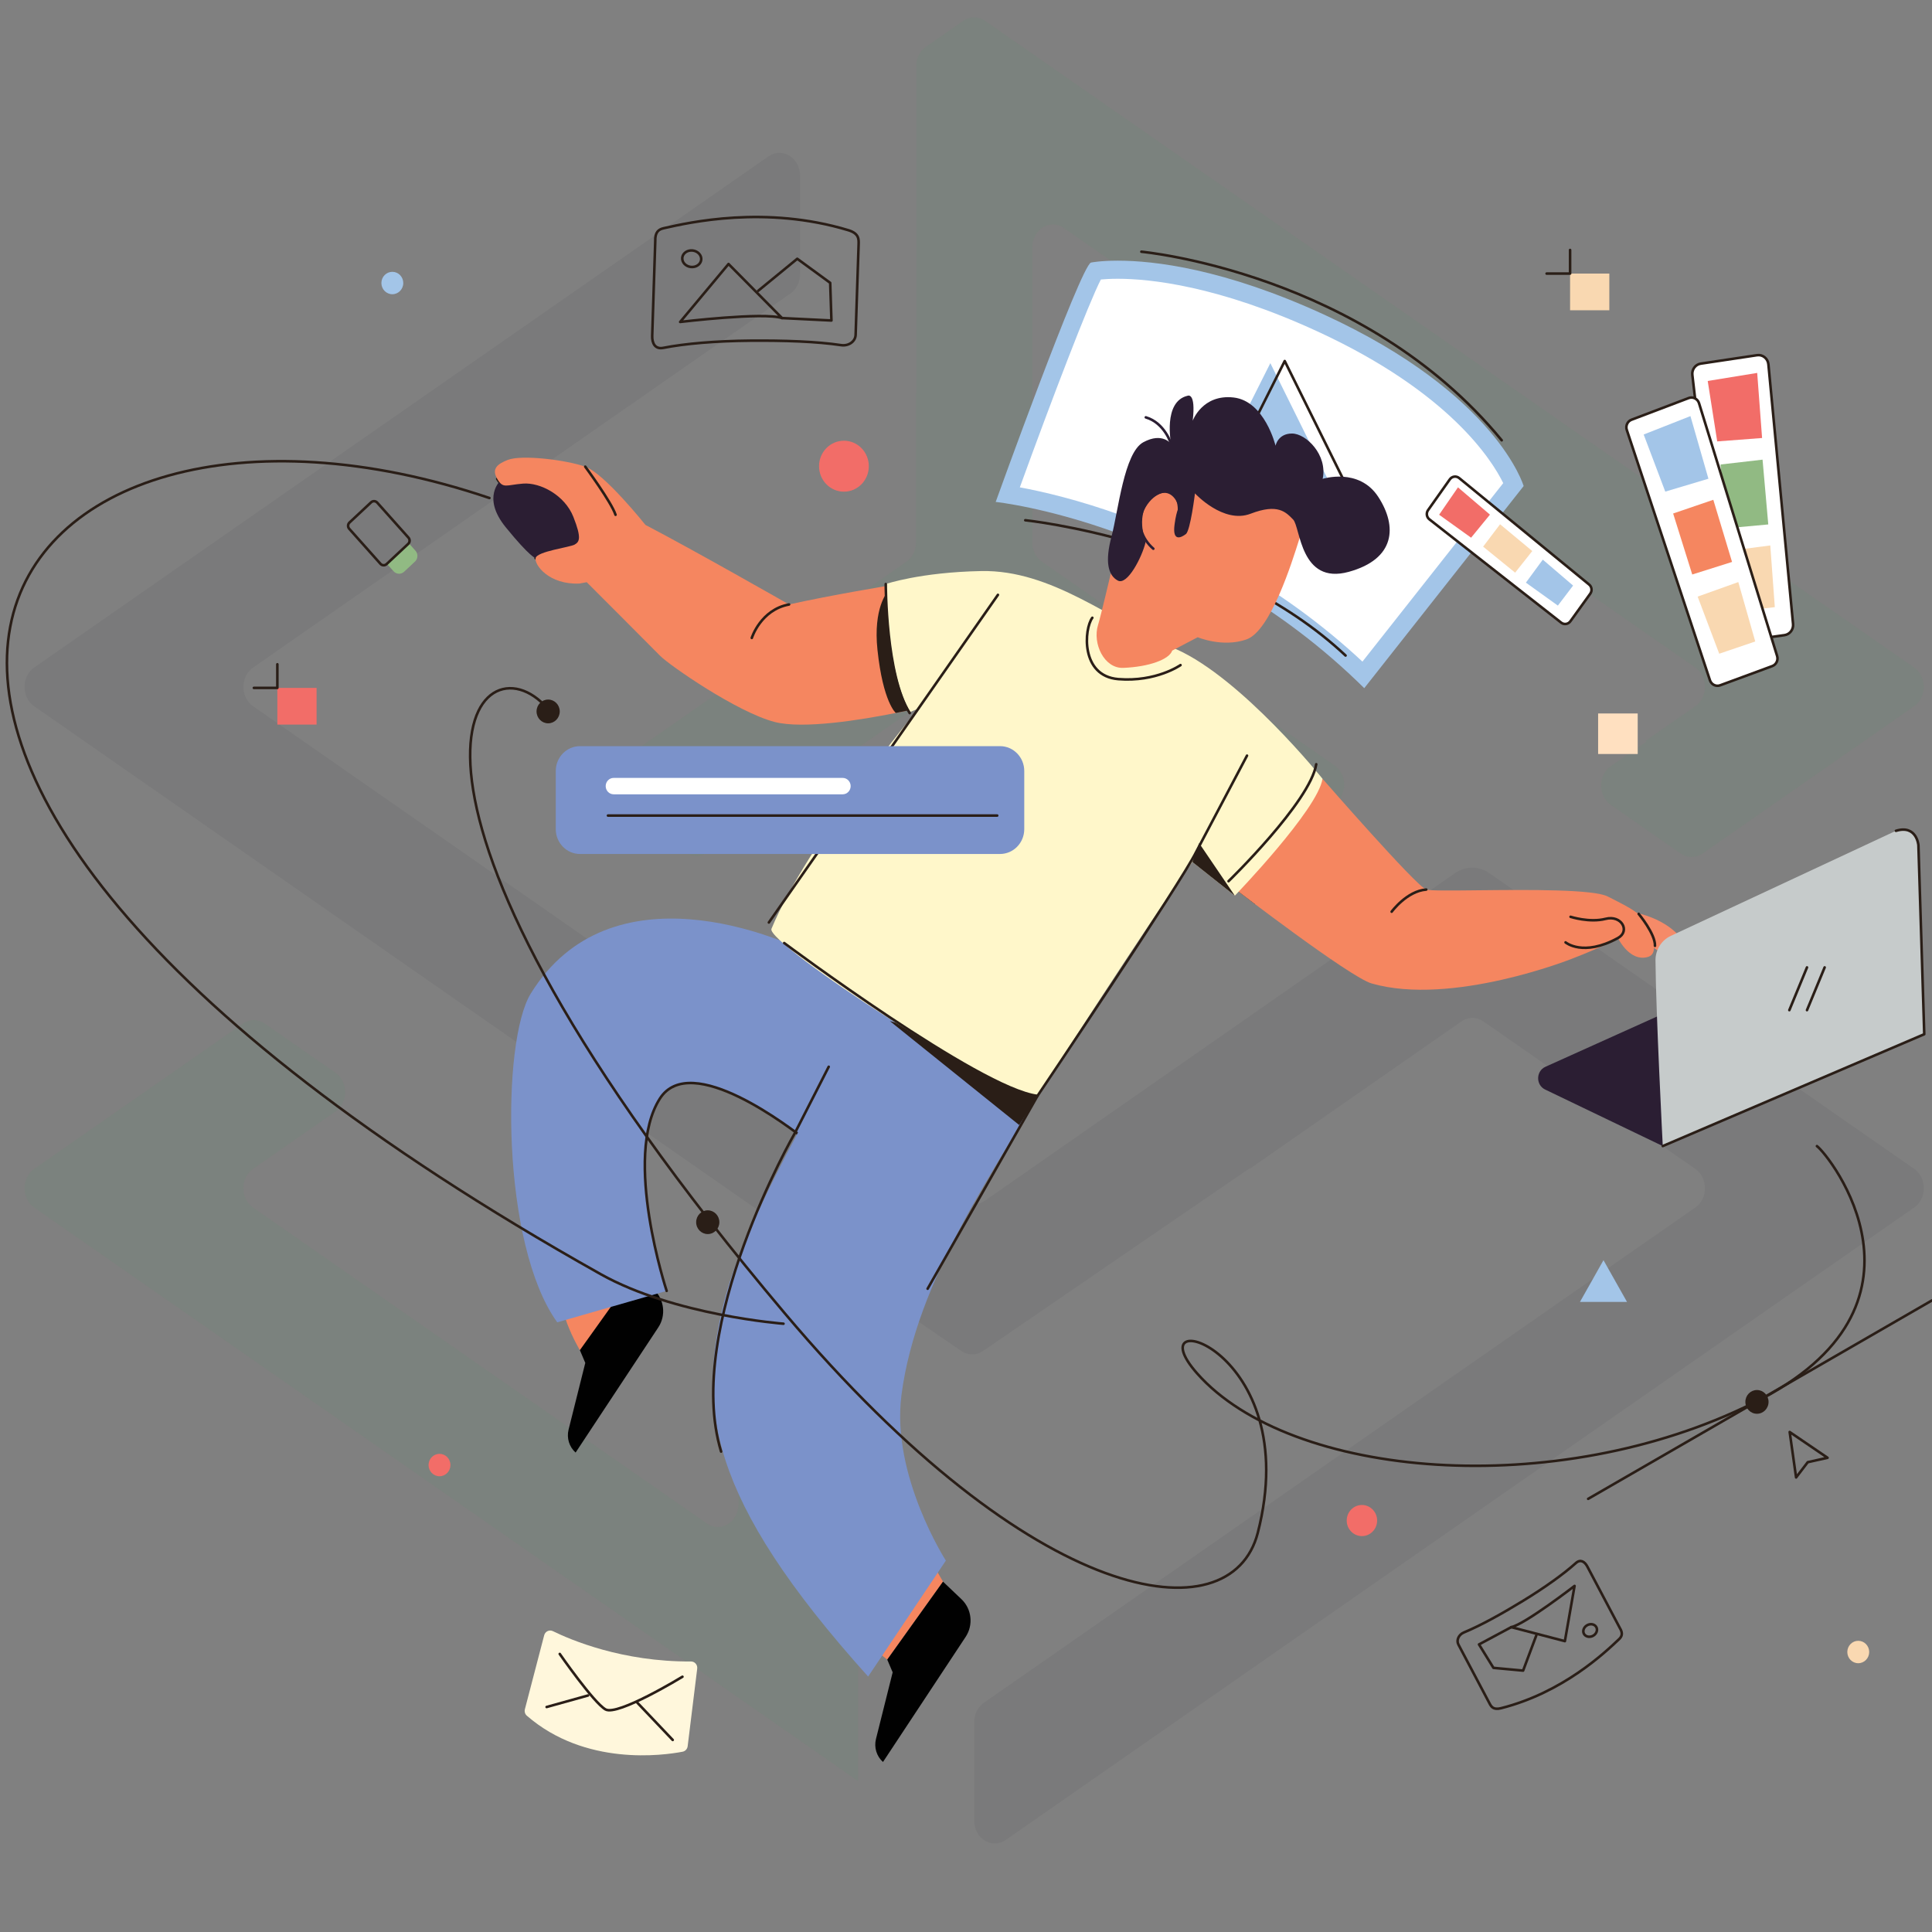 <?xml version="1.0" encoding="iso-8859-1"?>
<!-- Generator: Adobe Illustrator 16.0.0, SVG Export Plug-In . SVG Version: 6.00 Build 0)  -->
<!DOCTYPE svg PUBLIC "-//W3C//DTD SVG 1.1//EN" "http://www.w3.org/Graphics/SVG/1.1/DTD/svg11.dtd">
<svg version="1.1" id="Layer_1" xmlns="http://www.w3.org/2000/svg" xmlns:xlink="http://www.w3.org/1999/xlink" x="0px" y="0px"
	 width="750px" height="750px" viewBox="0 0 750 750" style="enable-background:new 0 0 750 750;" xml:space="preserve">
<rect x="0" y="0" width="750" height="750" fill="#808080" stroke="none"/>
<g style="opacity:0.05;">
	<path style="fill:#000018;" d="M578.17,338.986c-4.082-2.855-9.293-2.855-13.392,0.014L382.413,466.081
		c-2.592,1.814-5.883,1.814-8.488,0L98.231,274.157c-4.992-3.468-4.992-11.534,0-15.018l208.595-145.2
		c2.328-1.625,3.748-4.45,3.748-7.509V68.213c0-6.954-6.909-11.198-12.223-7.51L13.278,259.14c-4.977,3.484-4.977,11.549,0,15.018
		L349.642,508.31l23.565,16.146c2.575,1.756,5.812,1.756,8.387,0l103.516-70.947l0.087,0.161l82.144-57.188
		c2.59-1.801,5.898-1.801,8.49,0l82.29,57.275c4.992,3.483,4.992,11.532,0,15.002L381.93,661.034
		c-2.326,1.624-3.731,4.448-3.731,7.507v38.22c0,6.968,6.908,11.198,12.222,7.495l352.638-245.497c4.994-3.47,4.994-11.519,0-15.002
		L578.17,338.986z"/>
	<path style="fill:#1CB24B;" d="M274.581,331.009l99.344-69.161c2.605-1.8,5.896-1.8,8.488,0l99.491,69.249
		c2.574,1.801,5.839,1.814,8.43,0.028l27.664-18.955c5.034-3.439,5.064-11.547,0.057-15.032l-113.568-79.069
		c-2.327-1.61-3.746-4.449-3.746-7.495V95.994c0-6.952,6.908-11.197,12.22-7.508L658.12,259.14c4.992,3.484,4.992,11.549,0,15.018
		l-19.204,13.365l0.234,0.425l-13.791,9.456c-5.033,3.454-5.063,11.549-0.042,15.047l27.136,18.882c2.592,1.801,5.888,1.801,8.478,0
		l82.127-57.174c4.994-3.468,4.994-11.534,0-15.018L382.413,8.098c-2.592-1.8-5.883-1.8-8.488,0l-14.536,10.114
		c-2.328,1.624-3.733,4.464-3.733,7.51v8.985v45.245v72.938h-0.058v57.685c0,3.045-1.407,5.885-3.732,7.495l-113.235,78.821
		c-4.976,3.47-4.976,11.55,0,15.004l27.474,19.116C268.697,332.809,271.99,332.809,274.581,331.009"/>
	<path style="fill:#1CB24B;" d="M274.434,591.434L98.216,468.774c-4.977-3.485-4.977-11.534,0-15.018l32.027-22.277
		c4.992-3.472,4.992-11.536,0-15.019l-27.459-19.103c-2.591-1.8-5.885-1.8-8.476,0l-81.017,56.398c-4.99,3.483-4.99,11.532,0,15.018
		l319.822,222.633v-5.065v-54.056v-74.592c0-2.97-1.331-5.735-3.556-7.376l-30.504-22.513c-5.298-3.907-12.397,0.308-12.397,7.378
		v48.756C286.657,590.906,279.748,595.137,274.434,591.434"/>
</g>
<g>
	<path style="fill:#FFFFFF;" d="M529.266,261.969c-55.639-53.405-120.813-67.179-138.043-69.994c11.6-32.05,29.535-79.705,34-86.766
		c1.436-0.198,4.373-0.506,8.705-0.506c12.66,0,39.748,2.694,78.936,20.754c56.586,26.076,71.734,55.412,74.709,62.584
		L529.266,261.969z"/>
	<path style="fill:#A3C5E8;" d="M433.932,108.22c12.385,0,38.916,2.659,77.521,20.444c51.193,23.585,67.738,49.961,72.098,58.883
		l-54.654,69.29c-32.887-30.664-68.334-47.6-92.852-56.516c-17.385-6.323-31.619-9.562-40.15-11.131
		c12.818-35.285,26.771-71.607,31.457-80.687C428.875,108.359,431.074,108.22,433.932,108.22 M433.932,101.188
		c-6.885,0-10.424,0.743-10.424,0.743c-4.023,1.372-36.984,92.918-36.984,92.918s78.242,8.173,143.074,72.298l61.881-78.46
		c0,0-10.324-35.621-77.209-66.435C475.076,104.191,447.76,101.188,433.932,101.188"/>
	<path style="fill:none;stroke:#2A1E17;stroke-linecap:round;stroke-linejoin:round;stroke-miterlimit:10;" d="M398.01,201.958
		c0,0,76.932,7.955,124.336,52.516"/>
	<polygon style="fill:#A3C5E8;" points="464.443,198.116 493.143,140.97 522.641,200.565 	"/>
	<polygon style="fill:none;stroke:#2A1E17;stroke-linecap:round;stroke-linejoin:round;stroke-miterlimit:10;" points="
		470.025,197.298 498.727,140.156 528.221,199.749 	"/>
	<path style="fill:none;stroke:#2A1E17;stroke-linecap:round;stroke-linejoin:round;stroke-miterlimit:10;" d="M443.082,97.715
		c0,0,86.258,7.957,139.879,73.209"/>
	<path style="fill:#2A1E17;" d="M487.158,350.949c-4.742-3.564-7.85-5.956-7.85-5.956c1.314-1.792,22.072-24.438,34.086-42.685
		C513.395,302.308,489.094,352.413,487.158,350.949"/>
	<path style="fill:none;stroke:#2A1E17;stroke-linecap:round;stroke-linejoin:round;stroke-miterlimit:10;" d="M193.029,185.893
		c2.312,3.949,3.337,2.367,10.018,1.841c6.68-0.523,16.182,4.472,19.523,12.888c3.333,8.417,2.31,9.732,0.511,10.784
		c-1.798,1.051-14.64,2.629-15.154,5.261"/>
	<polygon style="fill:#F58660;" points="366.067,613.988 360.087,603.628 338.856,639.86 344.427,644.254 	"/>
	<path style="fill:#F58660;" d="M225.103,524.131c0,0-11.001-18.308-6.282-27.285l35.093,3.843L225.103,524.131z"/>
	<path style="fill:#010101;" d="M225.103,524.131l2.102,4.948l-6.482,25.892c-0.819,3.261,0.237,6.71,2.728,8.913l32.095-48.584
		c3.049-4.616,2.357-10.82-1.631-14.611l-7.169-6.819L225.103,524.131z"/>
	<path style="fill:#2B1E33;" d="M207.927,216.668c10.05-0.243,22.788-0.896,20.238-8.723c-2.549-7.826-12.098-27.389-33.752-21.519
		c0,0-7.639,6.521,1.912,18.26C205.88,216.425,207.927,216.668,207.927,216.668"/>
	<path style="fill:#7B92CA;" d="M258.796,501.125c0,0-17.156-51.87-2.639-74.646c11.98-18.797,51.128,11.777,56.488,15.895
		l28.011-51.796c0,0-6.466-9.28-22.342-18.37c-15.874-9.086-81.45-36.303-112.267,13.483
		c-11.39,18.404-11.563,97.366,10.276,127.632L258.796,501.125z"/>
	<path style="fill:none;stroke:#2A1E17;stroke-linecap:round;stroke-linejoin:round;stroke-miterlimit:10;" d="M258.796,501.125
		c0,0-17.156-51.87-2.639-74.646c11.98-18.797,51.128,11.777,56.488,15.895"/>
	<path style="fill:#7B92CA;" d="M340.656,390.578c-12.74,13.73-50.504,80.621-58.998,112.59
		c-11.356,42.759-7.087,78.226,55.348,147.668l30.179-45.013c0,0-21.219-32.994-17.256-64.1
		c5.731-44.992,37.001-88.622,52.82-116.293L340.656,390.578z"/>
	<polygon style="fill:#2A1E17;" points="345.448,396.394 395.652,436.735 410.654,413.384 	"/>
	<path style="fill:#F58A68;" d="M633.791,353.973c7.834,1.72,13.801,4.771,17.895,9.161c4.102,4.388,2.234,6.678,0.746,8.015
		c-1.488,1.338-7.27-0.188-12.303-4.771C635.096,361.799,633.791,353.973,633.791,353.973"/>
	<path style="fill:#F58660;" d="M479.309,344.993c1.314-1.792,22.072-24.438,34.086-42.685c0,0,36.328,41.678,40.268,43.022
		c1.467,0.498,10.373,0.38,21.43,0.263c18.691-0.195,43.535-0.386,49.031,2.428c8.754,4.479,14.008,6.722,16.193,12.995
		c2.191,6.275,3.051,10.373-2.186,10.756c-6.127,0.452-10.064-7.617-10.064-7.617s-5.008,3.097-17.945,8.069
		c0,0-46.551,18.503-77.664,9.553C523.961,379.331,479.309,344.993,479.309,344.993"/>
	<path style="fill:#F58660;" d="M197.139,178.53c-3.996,1.556-6.423,3.417-4.11,7.362c2.312,3.949,3.337,2.367,10.016,1.841
		c6.682-0.523,16.184,4.472,19.525,12.888c3.337,8.417,2.31,9.732,0.511,10.784c-1.798,1.051-14.64,2.629-15.154,5.261
		c-0.514,2.629,5.202,10.396,17.019,9.868l2.825-0.525c0,0,24.848,24.852,28.446,28.532c3.594,3.687,30.022,22.019,44.579,25.745
		c11.066,2.832,33.483-0.822,46.953-3.514c6.547-1.306,10.977-2.387,10.977-2.387s-10.107-18.646-12.165-47.318
		c0,0-24.183,3.98-40.253,7.588c0,0-37.509-21.407-55.744-30.875c0,0-15.925-19.99-23.372-22.621
		C219.742,178.53,202.533,176.424,197.139,178.53"/>
	<path style="fill:#2A1E17;" d="M347.75,276.772c6.545-1.306,10.977-2.387,10.977-2.387S346.497,258.6,344.44,229.93
		c0,0-5.523,6.102-3.808,22.34C342.795,272.678,347.75,276.772,347.75,276.772"/>
	<path style="fill:#FFF7CA;" d="M343.852,226.722c0,0,0.337,35.037,9.505,49.649l3.286-1.349c0,0-43.197,51.75-57.167,85.558
		c-2.284,5.532,89.686,65.692,103.271,64.85c0,0,44.813-70.036,60.139-90.794l16.471,13.07c0,0,32.305-33.501,34.037-45.399
		c0,0-31.201-38.881-56.729-50.267c-25.531-11.382-48.342-30.887-75.764-30.357C357.164,222.143,343.852,226.722,343.852,226.722"/>
	<polygon style="fill:#2A1E17;" points="479.357,347.707 462.887,334.637 465.508,327.313 	"/>
	<path style="fill:#F58660;" d="M504.412,209.174c-2.885,9.185-11.211,35.756-20.5,39.039c-9.295,3.278-18.965-0.842-18.965-0.842
		l-9.896,5.187c-1.102,3.392-8.918,6.313-19,6.711c-7.465,0.292-12.012-9.526-9.801-16.634c1.016-3.265,4.803-19.354,4.803-19.354
		s8.01-30.177,15.377-36.411c7.365-6.231,14.289-12.403,33.955-4.265C510.498,195.068,504.412,209.174,504.412,209.174"/>
	<path style="fill:#2B1E33;" d="M444.715,210.484c-1.318,5.639-7.053,16.917-10.793,14.89c-3.748-2.033-5.068-7.219-2.426-17.149
		c2.645-9.925,4.848-32.485,12.338-36.547c7.492-4.059,10.795,0.679,10.795,0.679s-3.303-16.468,6.393-18.725
		c0,0,3.301-1.581,1.982,9.701c0,0,3.742-10.38,15.861-9.027c12.115,1.356,16.303,18.729,16.303,18.729s0.881-4.737,6.387-4.737
		c5.508,0,13.879,8.345,11.9,17.596c0,0,14.096-4.518,21.59,6.994c7.488,11.505,6.605,24.138-11.457,29.101
		c-18.891,5.19-18.729-17.37-21.594-20.303c-2.865-2.931-5.945-6.317-16.523-2.255c-10.574,4.059-21.586-7.898-21.586-7.898
		s-1.762,14.439-3.527,15.792c-1.766,1.357-5.285,3.161-4.404-3.609c0.885-6.766,1.984-6.088,1.32-7.896
		c-0.662-1.804-3.645-7.499-9.914-2.481C440.309,198.978,444.715,210.484,444.715,210.484"/>
	<path style="fill:none;stroke:#2B1E33;stroke-linecap:round;stroke-linejoin:round;stroke-miterlimit:10;" d="M447.715,213.009
		c-4.199-3.616-7.117-9.984-3.42-16.353c3.699-6.369,9.75-7.229,11.6-4.819c1.85,2.408,2.564,6.47,0.828,11.286"/>
	<path style="fill:#010101;" d="M344.427,644.254l2.104,4.943l-6.484,25.892c-0.814,3.264,0.243,6.709,2.729,8.911l32.095-48.581
		c3.051-4.616,2.362-10.816-1.629-14.609l-7.17-6.821L344.427,644.254z"/>
	<path style="fill:none;stroke:#2B1E33;stroke-linecap:round;stroke-linejoin:round;stroke-miterlimit:10;" d="M454.629,172.356
		c0,0-2.457-8.184-9.824-10.339"/>
	
		<line style="fill:none;stroke:#2A1E17;stroke-linecap:round;stroke-linejoin:round;stroke-miterlimit:10;" x1="298.473" y1="358.11" x2="387.389" y2="230.922"/>
	<path style="fill:none;stroke:#2A1E17;stroke-linecap:round;stroke-linejoin:round;stroke-miterlimit:10;" d="M424.039,239.82
		c-3.203,4.267-4.662,22.621,10.076,23.812c14.736,1.192,24.158-5.439,24.158-5.439"/>
	<path style="fill:none;stroke:#2A1E17;stroke-linecap:round;stroke-linejoin:round;stroke-miterlimit:10;" d="M227.193,181.159
		c0,0,10.16,13.776,11.758,18.682"/>
	<path style="fill:none;stroke:#2A1E17;stroke-linecap:round;stroke-linejoin:round;stroke-miterlimit:10;" d="M607.75,365.836
		c0,0,6.791,5.723,20.316-1.682c4.902-2.688,1.41-9.044-4.793-7.455c-6.211,1.592-13.584-0.797-13.584-0.797"/>
	<path style="fill:none;stroke:#2A1E17;stroke-linecap:round;stroke-linejoin:round;stroke-miterlimit:10;" d="M636.123,354.765
		c0,0,6.514,7.783,6.334,12.408"/>
	<path style="fill:none;stroke:#2A1E17;stroke-linecap:round;stroke-linejoin:round;stroke-miterlimit:10;" d="M540.242,353.918
		c0,0,5.893-8.039,13.42-8.588"/>
	<path style="fill:none;stroke:#2A1E17;stroke-linecap:round;stroke-linejoin:round;stroke-miterlimit:10;" d="M291.846,247.644
		c0,0,3.439-10.968,14.463-12.986"/>
	<path style="fill:none;stroke:#2A1E17;stroke-linecap:round;stroke-linejoin:round;stroke-miterlimit:10;" d="M321.704,414.118
		l-13.145,25.751c0,0-43.342,75.103-28.633,123.629"/>
	<path style="fill:none;stroke:#2A1E17;stroke-linecap:round;stroke-linejoin:round;stroke-miterlimit:10;" d="M360.104,500.286
		l42.644-74.855c0,0,55.896-83.015,61.613-94.728l19.725-37.365"/>
	<path style="fill:none;stroke:#2A1E17;stroke-linecap:round;stroke-linejoin:round;stroke-miterlimit:10;" d="M304.424,366.082
		c0,0,75.837,56.62,98.324,59.349"/>
	<path style="fill:none;stroke:#2A1E17;stroke-linecap:round;stroke-linejoin:round;stroke-miterlimit:10;" d="M343.852,226.722
		c0,0-0.066,35.533,9.286,50.099"/>
	<path style="fill:none;stroke:#2A1E17;stroke-linecap:round;stroke-linejoin:round;stroke-miterlimit:10;" d="M510.965,296.677
		c-2.381,14.645-34.043,45.4-34.043,45.4"/>
	<path style="fill:#2A1E17;" d="M279.254,474.453c0,2.547-2.017,4.612-4.505,4.612c-2.486,0-4.502-2.065-4.502-4.612
		c0-2.544,2.016-4.609,4.502-4.609C277.237,469.844,279.254,471.909,279.254,474.453"/>
	<polygon style="fill:none;stroke:#2A1E17;stroke-linecap:round;stroke-linejoin:round;stroke-miterlimit:10;" points="
		697.244,573.539 694.752,555.906 709.449,565.908 701.758,567.621 	"/>
	<path style="fill:none;stroke:#2A1E17;stroke-linecap:round;stroke-linejoin:round;stroke-miterlimit:10;" d="M210.017,272.446
		c-27.842-25.152-73.845,37.573,94.491,237.212c97.109,115.167,173.406,125.494,183.746,85.427
		c18.539-71.882-48.426-90.054-23.508-61.896c36.229,40.939,139.293,49.586,216.09,11.38c75.777-37.692,29.195-96.232,24.494-99.649
		"/>
	<path style="fill:#2A1E17;" d="M686.551,544.212c0,2.551-2.012,4.612-4.5,4.612c-2.492,0-4.504-2.062-4.504-4.612
		c0-2.547,2.012-4.609,4.504-4.609C684.539,539.603,686.551,541.665,686.551,544.212"/>
	
		<line style="fill:none;stroke:#2A1E17;stroke-linecap:round;stroke-linejoin:round;stroke-miterlimit:10;" x1="616.52" y1="581.849" x2="750" y2="504.813"/>
	<path style="fill:#2A1E17;" d="M217.295,276.176c0,2.547-2.018,4.616-4.504,4.616c-2.488,0-4.506-2.069-4.506-4.616
		c0-2.545,2.018-4.612,4.506-4.612C215.277,271.564,217.295,273.631,217.295,276.176"/>
	<path style="fill:#F26D68;" d="M337.272,180.975c0,5.464-4.324,9.894-9.659,9.894s-9.66-4.43-9.66-9.894
		c0-5.463,4.325-9.89,9.66-9.89S337.272,175.512,337.272,180.975"/>
	<path style="fill:#A3C5E8;" d="M152.307,105.521c-2.345,0-4.251,1.947-4.251,4.351c0,2.4,1.906,4.347,4.251,4.347
		c2.343,0,4.245-1.947,4.245-4.347C156.552,107.467,154.65,105.521,152.307,105.521"/>
	<path style="fill:#F9D8B1;" d="M725.619,641.306c0,2.402-1.904,4.353-4.252,4.353c-2.342,0-4.246-1.95-4.246-4.353
		s1.904-4.35,4.246-4.35C723.715,636.956,725.619,638.903,725.619,641.306"/>
	<path style="fill:#2B1E33;" d="M645.488,444.902l-45.656-21.94c-3.684-1.771-3.619-7.155,0.104-8.838l84.939-38.269
		c1.203-0.541,2.574-0.55,3.777-0.018l58.342,25.645L645.488,444.902z"/>
	<path style="fill:#C6CBCB;" d="M642.66,372.797c0.115,19.346,2.828,72.105,2.828,72.105l101.506-43.422l-2.271-73.414
		c-0.146-4.508-4.715-7.418-8.721-5.545l-87.4,40.785C644.967,364.998,642.637,368.708,642.66,372.797"/>
	<path style="fill:none;stroke:#2A1E17;stroke-linecap:round;stroke-linejoin:round;stroke-miterlimit:10;" d="M645.488,444.902
		l101.506-43.42l-2.271-73.416c0,0-0.678-8.018-8.721-5.545"/>
	
		<line style="fill:none;stroke:#2A1E17;stroke-linecap:round;stroke-linejoin:round;stroke-miterlimit:10;" x1="694.619" y1="392.133" x2="701.473" y2="375.545"/>
	
		<line style="fill:none;stroke:#2A1E17;stroke-linecap:round;stroke-linejoin:round;stroke-miterlimit:10;" x1="701.473" y1="392.133" x2="708.326" y2="375.545"/>
	<path style="fill:#F26D68;" d="M174.861,568.728c0,2.403-1.9,4.349-4.247,4.349c-2.347,0-4.247-1.945-4.247-4.349
		c0-2.4,1.9-4.346,4.247-4.346C172.961,564.382,174.861,566.327,174.861,568.728"/>
	<path style="fill:#F26D68;" d="M534.6,590.273c0,3.337-2.646,6.041-5.902,6.041c-3.264,0-5.904-2.704-5.904-6.041
		s2.641-6.041,5.904-6.041C531.953,584.232,534.6,586.937,534.6,590.273"/>
	<path style="fill:#FFF7DC;" d="M214.628,633.209c6.91,3.393,27.015,11.955,53.624,11.774c1.461-0.009,2.586,1.309,2.402,2.786
		l-3.706,30.117c-0.133,1.071-0.92,1.93-1.961,2.127c-7.513,1.447-37.811,5.701-60.472-13.977c-0.71-0.61-0.993-1.604-0.753-2.519
		l7.49-28.709C211.645,633.31,213.26,632.537,214.628,633.209"/>
	<path style="fill:none;stroke:#2A1E17;stroke-linecap:round;stroke-linejoin:round;stroke-miterlimit:10;" d="M217.292,642.061
		c0,0,13.094,18.837,17.76,21.534c4.666,2.697,29.874-12.686,29.874-12.686"/>
	
		<line style="fill:none;stroke:#2A1E17;stroke-linecap:round;stroke-linejoin:round;stroke-miterlimit:10;" x1="247.393" y1="660.968" x2="261.147" y2="675.446"/>
	
		<line style="fill:none;stroke:#2A1E17;stroke-linecap:round;stroke-linejoin:round;stroke-miterlimit:10;" x1="228.287" y1="658.178" x2="212.202" y2="662.658"/>
	<rect x="620.387" y="276.968" style="fill:#FFE0C0;" width="15.367" height="15.733"/>
	<polygon style="fill:#A3C5E8;" points="622.469,489.198 627.039,497.302 631.604,505.399 622.469,505.399 613.338,505.399 
		617.906,497.302 	"/>
	<path style="fill:none;stroke:#2A1E17;stroke-linecap:round;stroke-linejoin:round;stroke-miterlimit:10;" d="M253.185,130.357
		l1.19-36.773c-0.125-3.433,1.241-4.527,3.306-4.994c9.754-2.209,39.408-8.978,71.662,0.783c4.168,1.263,4.035,3.521,3.968,5.557
		l-1.155,35.056c-0.081,2.577-2.708,4.439-5.643,4c-9.415-1.413-22.225-1.849-35.23-1.737c-13.439,0.118-25.413,1.141-33.793,2.794
		C254.29,135.671,253.094,133.231,253.185,130.357z"/>
	<path style="fill:none;stroke:#2A1E17;stroke-linecap:round;stroke-linejoin:round;stroke-miterlimit:10;" d="M264.039,124.979
		l18.772-22.5l20.779,20.997C296.426,121.088,264.039,124.979,264.039,124.979z"/>
	<polyline style="fill:none;stroke:#2A1E17;stroke-linecap:round;stroke-linejoin:round;stroke-miterlimit:10;" points="
		294.316,112.895 309.494,100.458 322.284,109.805 322.76,124.418 303.59,123.477 	"/>
	<path style="fill:none;stroke:#2A1E17;stroke-linecap:round;stroke-linejoin:round;stroke-miterlimit:10;" d="M272.207,100.232
		c0.2,1.774-1.286,3.302-3.313,3.419c-2.027,0.114-3.833-1.231-4.031-3.008c-0.196-1.769,1.287-3.3,3.314-3.415
		C270.204,97.117,272.011,98.464,272.207,100.232z"/>
	<path style="fill:none;stroke:#2A1E17;stroke-linecap:round;stroke-linejoin:round;stroke-miterlimit:10;" d="M616.186,608.104
		l12.592,23.814c1.326,2.13,0.859,3.345-0.283,4.426c-5.396,5.122-21.775,20.71-45.809,26.784c-3.104,0.784-3.842-0.702-4.533-2.018
		l-12.002-22.709c-0.877-1.667,0.115-3.851,2.139-4.688c6.492-2.686,14.787-7.284,23.006-12.307
		c8.496-5.188,15.73-10.396,20.457-14.638C613.547,605.151,615.199,606.245,616.186,608.104z"/>
	<path style="fill:none;stroke:#2A1E17;stroke-linecap:round;stroke-linejoin:round;stroke-miterlimit:10;" d="M611.242,615.651
		l-3.758,21.44l-20.822-5.434C592.082,630.457,611.242,615.651,611.242,615.651z"/>
	<polyline style="fill:none;stroke:#2A1E17;stroke-linecap:round;stroke-linejoin:round;stroke-miterlimit:10;" points="
		596.393,634.856 591.271,648.53 579.756,647.462 574.143,638.364 586.662,631.658 	"/>
	<path style="fill:none;stroke:#2A1E17;stroke-linecap:round;stroke-linejoin:round;stroke-miterlimit:10;" d="M615.033,634.479
		c-0.764-1.045-0.383-2.585,0.871-3.428c1.242-0.843,2.879-0.679,3.645,0.37c0.773,1.05,0.385,2.585-0.863,3.436
		C617.436,635.698,615.805,635.531,615.033,634.479z"/>
	<path style="fill:#FFFFFF;" d="M554.881,201.605l51.164,40.101c1.121,0.88,2.73,0.643,3.568-0.52l7.725-10.719
		c0.809-1.122,0.607-2.692-0.453-3.557l-50.443-41.33c-1.129-0.923-2.777-0.692-3.623,0.504l-8.445,11.951
		C553.566,199.172,553.795,200.757,554.881,201.605"/>
	<path style="fill:none;stroke:#2A1E17;stroke-linecap:round;stroke-linejoin:round;stroke-miterlimit:10;" d="M554.881,201.605
		l51.164,40.101c1.121,0.88,2.73,0.643,3.568-0.52l7.725-10.719c0.809-1.122,0.607-2.692-0.453-3.557l-50.443-41.33
		c-1.129-0.923-2.777-0.692-3.623,0.504l-8.445,11.951C553.566,199.172,553.795,200.757,554.881,201.605z"/>
	<polygon style="fill:#F26D68;" points="558.666,199.817 571.076,208.731 578.396,199.786 565.988,189.187 	"/>
	<polygon style="fill:#F9D8B1;" points="575.75,212.209 588.172,222.303 594.828,213.911 582.326,203.521 	"/>
	<polygon style="fill:#A3C5E8;" points="592.352,226.181 604.76,235.095 610.672,227.319 598.914,217.248 	"/>
	<path style="fill:#FFFFFF;" d="M656.965,145.546l11.662,100.325c0.25,2.2,2.223,3.756,4.365,3.458l19.744-2.765
		c2.059-0.29,3.527-2.192,3.328-4.314l-9.574-100.824c-0.211-2.255-2.219-3.869-4.408-3.539l-21.83,3.269
		C658.174,141.466,656.719,143.416,656.965,145.546"/>
	<path style="fill:none;stroke:#2A1E17;stroke-linecap:round;stroke-linejoin:round;stroke-miterlimit:10;" d="M656.965,145.546
		l11.662,100.325c0.25,2.2,2.223,3.756,4.365,3.458l19.744-2.765c2.059-0.29,3.527-2.192,3.328-4.314l-9.574-100.824
		c-0.211-2.255-2.219-3.869-4.408-3.539l-21.83,3.269C658.174,141.466,656.719,143.416,656.965,145.546z"/>
	<polygon style="fill:#F26D68;" points="662.932,147.892 666.621,171.355 684.037,170.03 682.143,144.765 	"/>
	<polygon style="fill:#91BA83;" points="667.885,180.32 670.336,205.063 686.441,203.586 684.221,178.434 	"/>
	<polygon style="fill:#F9D8B1;" points="670.641,213.899 674.338,237.365 688.982,235.703 687.221,211.741 	"/>
	<path style="fill:#FFFFFF;" d="M631.52,166.907l32.283,97.179c0.555,1.667,2.34,2.545,3.957,1.949l20.221-7.454
		c1.555-0.573,2.395-2.304,1.896-3.917l-30.316-98.139c-0.529-1.717-2.361-2.631-4.008-2.005l-22.189,8.415
		C631.795,163.528,630.98,165.289,631.52,166.907"/>
	<path style="fill:none;stroke:#2A1E17;stroke-linecap:round;stroke-linejoin:round;stroke-miterlimit:10;" d="M631.52,166.907
		l32.283,97.179c0.555,1.667,2.34,2.545,3.957,1.949l20.221-7.454c1.555-0.573,2.395-2.304,1.896-3.917l-30.316-98.139
		c-0.529-1.717-2.361-2.631-4.008-2.005l-22.189,8.415C631.795,163.528,630.98,165.289,631.52,166.907z"/>
	<polygon style="fill:#A3C5E8;" points="638.072,168.677 646.455,190.843 663.211,185.839 656.23,161.529 	"/>
	<polygon style="fill:#F58660;" points="649.508,199.341 656.926,223.021 672.381,218.146 665.104,194.018 	"/>
	<polygon style="fill:#F9D8B1;" points="659.021,231.601 667.4,253.769 681.389,249.022 674.807,225.958 	"/>
	<path style="fill:#7B92CA;" d="M388.197,331.516H225.162c-5.2,0-9.415-4.318-9.415-9.639v-22.583c0-5.322,4.215-9.643,9.415-9.643
		h163.036c5.203,0,9.418,4.32,9.418,9.643v22.583C397.615,327.197,393.4,331.516,388.197,331.516"/>
	<path style="fill:#FFFFFF;" d="M327.115,308.351h-88.881c-1.72,0-3.108-1.427-3.108-3.188c0-1.757,1.388-3.184,3.108-3.184h88.881
		c1.717,0,3.11,1.427,3.11,3.184C330.225,306.924,328.833,308.351,327.115,308.351"/>
	
		<line style="fill:none;stroke:#2A1E17;stroke-linecap:round;stroke-linejoin:round;stroke-miterlimit:10;" x1="236.012" y1="316.603" x2="387.107" y2="316.603"/>
	<path style="fill:#91BA83;" d="M161.281,213.786l-2.57-2.886l-8.52,7.966l2.574,2.884c1.087,1.218,2.928,1.304,4.116,0.192
		l4.216-3.941C162.284,216.891,162.368,215.001,161.281,213.786"/>
	<path style="fill:none;stroke:#2A1E17;stroke-linecap:round;stroke-linejoin:round;stroke-miterlimit:10;" d="M146.433,195.116
		l12.124,13.591c0.627,0.702,0.577,1.794-0.108,2.436l-8.376,7.837c-0.69,0.641-1.75,0.592-2.38-0.112l-12.121-13.591
		c-0.628-0.702-0.581-1.792,0.105-2.436l8.378-7.835C144.739,194.365,145.804,194.414,146.433,195.116z"/>
	<rect x="107.667" y="267.043" style="fill:#F26D68;" width="15.233" height="14.241"/>
	<polyline style="fill:none;stroke:#2A1E17;stroke-linecap:round;stroke-linejoin:round;stroke-miterlimit:10;" points="
		107.667,257.876 107.667,267.043 98.554,267.043 	"/>
	<rect x="609.504" y="106.205" style="fill:#F9D8B1;" width="15.236" height="14.242"/>
	<polyline style="fill:none;stroke:#2A1E17;stroke-linecap:round;stroke-linejoin:round;stroke-miterlimit:10;" points="
		609.504,97.041 609.504,106.203 600.393,106.203 	"/>
	<path style="fill:none;stroke:#2A1E17;stroke-linecap:round;stroke-linejoin:round;stroke-miterlimit:10;" d="M189.994,193.324
		C0.199,129.135-130.662,290.43,233.13,494.599c28.646,16.076,71.021,19.264,71.021,19.264"/>
</g>
</svg>
